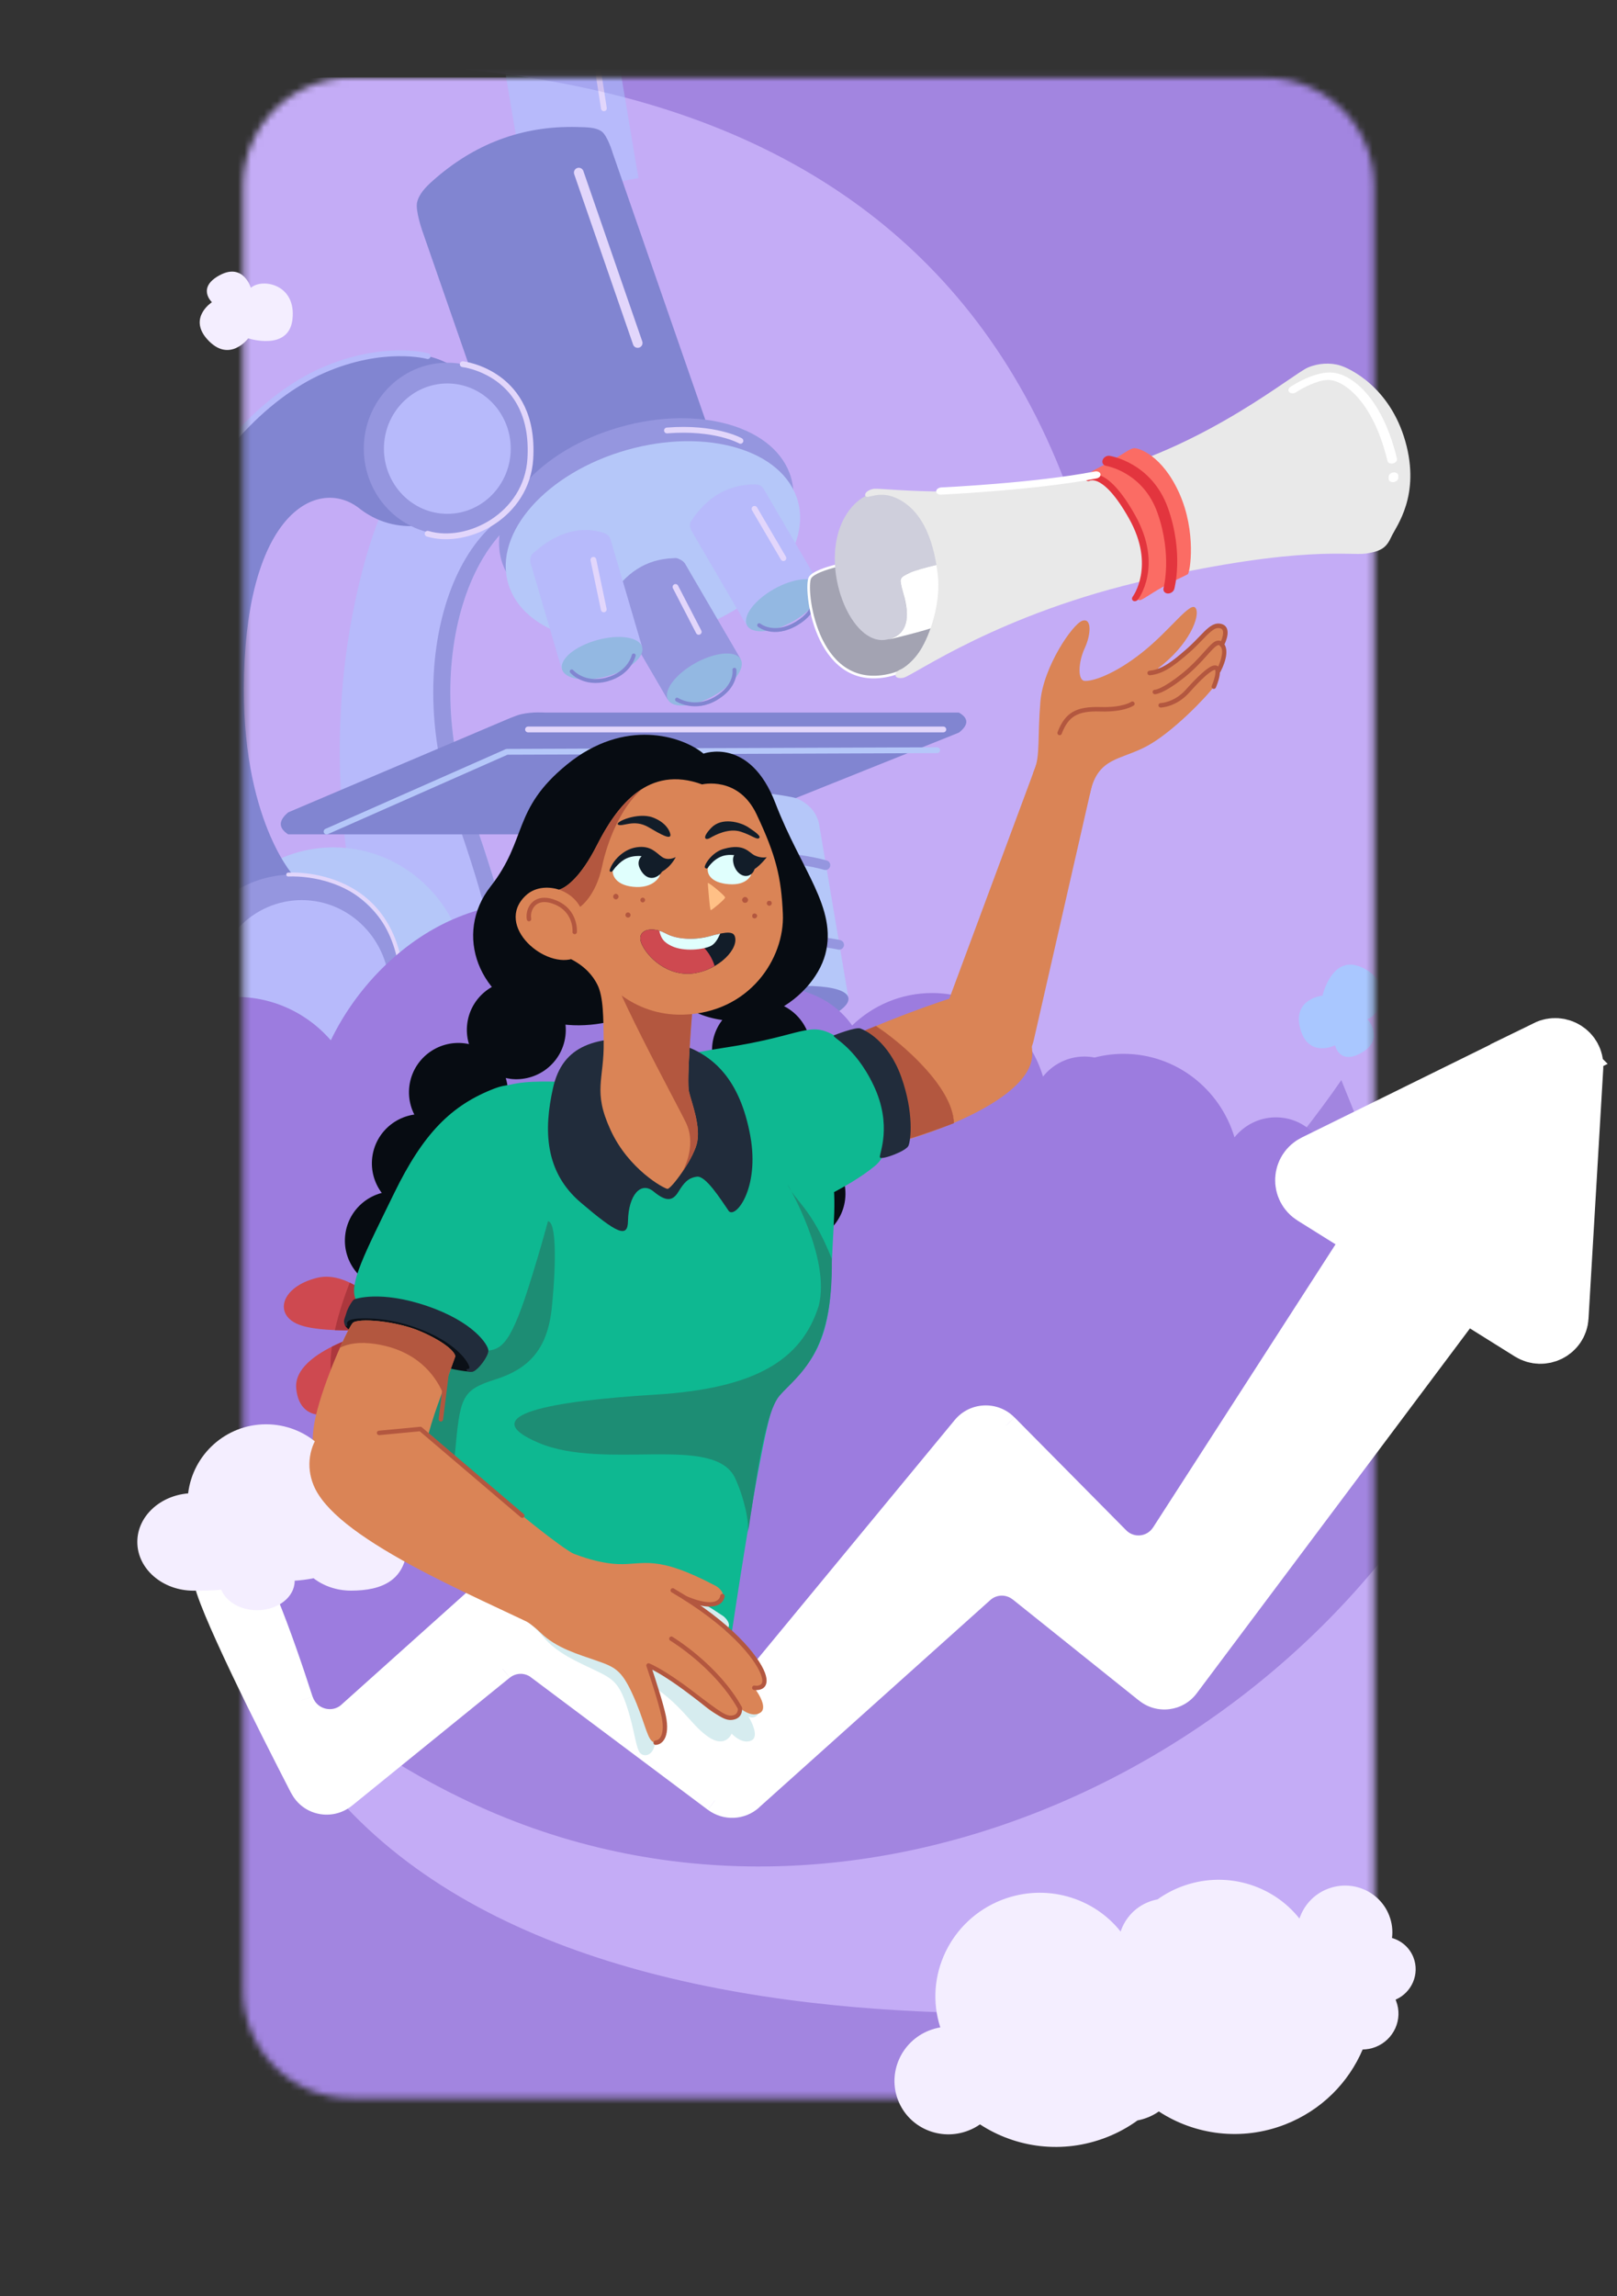 <svg width="248" height="352" viewBox="0 0 248 352" fill="none" xmlns="http://www.w3.org/2000/svg">
<rect x="0" y="0" width="248" height="352" fill="#333333" stroke="none"/>
<g clip-path="url(#clip0_80_6460)">
<g clip-path="url(#clip1_80_6460)">
<mask id="mask0_80_6460" style="mask-type:luminance" maskUnits="userSpaceOnUse" x="37" y="11" width="174" height="311">
<path d="M194.208 11.946H53.814C44.692 11.946 37.297 19.34 37.297 28.462V305.121C37.297 314.243 44.692 321.638 53.814 321.638H194.208C203.331 321.638 210.725 314.243 210.725 305.121V28.462C210.725 19.34 203.331 11.946 194.208 11.946Z" fill="white"/>
</mask>
<g mask="url(#mask0_80_6460)">
<path d="M197.417 11.863H50.338C40.782 11.863 33.035 19.258 33.035 28.38V305.038C33.035 314.161 40.782 321.555 50.338 321.555H197.417C206.973 321.555 214.721 314.161 214.721 305.038V28.38C214.721 19.258 206.973 11.863 197.417 11.863Z" fill="#C4ACF6"/>
<path fill-rule="evenodd" clip-rule="evenodd" d="M204.738 160.247C204.738 160.247 200.815 162.198 199.494 157.935C197.997 153.103 202.838 152.618 202.838 152.618C202.838 152.618 204.263 146.239 208.805 148.272C213.791 150.502 211.892 155.55 209.703 156.221C209.703 156.221 212.449 159.173 208.95 161.3C205.45 163.426 204.748 160.226 204.748 160.226L204.738 160.247Z" fill="#A9C7FF"/>
<path d="M167.058 85.332C143.842 0.198 53.835 9.974 29.39 9.974L57.489 -2.651L98.626 -12.83L206.967 -2.651C214.844 -0.339 253.968 20.318 239.96 38.889C225.951 57.46 182.398 69.435 176.008 86.953C174.109 87.5 169.66 87.934 167.048 85.322L167.058 85.332Z" fill="#A285E0"/>
<g opacity="0.5">
<path fill-rule="evenodd" clip-rule="evenodd" d="M88.975 76.403C94.9 76.403 99.711 71.458 99.711 65.368C99.711 59.277 94.9 54.332 88.975 54.332C88.975 54.332 64.705 53.475 55.796 86.633C46.877 119.801 56.942 147.952 56.942 147.952C57.562 153.444 62.104 157.707 67.606 157.707C73.531 157.707 78.342 152.763 78.342 146.672C78.342 146.177 78.311 145.691 78.249 145.206C78.249 145.206 77.681 139.549 72.22 124.271C64.189 101.777 72.158 76.258 88.551 76.372C88.696 76.372 88.84 76.372 88.975 76.372V76.403Z" fill="#A9C7FF"/>
<path fill-rule="evenodd" clip-rule="evenodd" d="M66.295 157.646C66.728 157.697 67.162 157.728 67.606 157.728C73.531 157.728 78.342 152.783 78.342 146.693C78.342 146.197 78.311 145.712 78.249 145.227C78.249 145.227 77.681 139.57 72.22 124.292C64.189 101.808 72.158 76.279 88.552 76.393C88.696 76.393 88.841 76.393 88.975 76.393C94.9 76.393 99.711 71.448 99.711 65.357C99.711 59.267 94.9 54.322 88.975 54.322C88.975 54.322 88.428 54.301 87.478 54.384C92.877 54.962 97.089 59.659 97.089 65.357C97.089 71.448 92.278 76.393 86.353 76.393C86.208 76.393 86.064 76.393 85.929 76.393C69.547 76.279 61.577 101.798 69.598 124.292C75.049 139.57 75.627 145.227 75.627 145.227C75.689 145.702 75.72 146.197 75.72 146.693C75.72 152.329 71.601 156.975 66.295 157.646Z" fill="#6580C7"/>
<path fill-rule="evenodd" clip-rule="evenodd" d="M77.249 9.602L80.748 30.455L97.915 27.296L94.416 6.444C88.119 4.111 82.389 5.081 77.249 9.602Z" fill="#A9C7FF"/>
<path d="M91.432 8.983L92.619 16.601" stroke="white" stroke-width="0.888" stroke-linecap="round" stroke-linejoin="round"/>
<path fill-rule="evenodd" clip-rule="evenodd" d="M63.962 31.054C63.704 32.313 64.746 35.317 64.746 35.317L79.178 76.878L108.692 65.843L93.992 23.518C93.992 23.518 93.197 20.824 92.278 20.153C91.359 19.482 89.873 19.513 88.5 19.471C80.076 19.255 72.695 22.062 66.326 27.75C65.252 28.7 64.23 29.794 63.962 31.054Z" fill="#3E5DAB"/>
<path d="M88.769 26.46L97.801 52.577" stroke="white" stroke-width="1.487" stroke-linecap="round" stroke-linejoin="round"/>
<path d="M103.159 93.653C90.895 97.152 79.147 93.674 76.907 85.89C74.667 78.106 82.812 68.96 95.076 65.471C107.34 61.971 119.087 65.45 121.327 73.234C123.557 81.017 115.423 90.164 103.159 93.653Z" fill="#6580C7"/>
<path d="M104.18 97.173C91.917 100.673 80.169 97.194 77.929 89.41C75.699 81.627 83.834 72.48 96.098 68.991C108.361 65.492 120.109 68.971 122.349 76.754C124.579 84.538 116.444 93.684 104.18 97.173Z" fill="#A6E2FB"/>
<path fill-rule="evenodd" clip-rule="evenodd" d="M105.822 80.553C105.822 80.862 105.987 81.255 105.987 81.255L114.555 95.934L125.714 89.658L117.28 75.205C117.28 75.205 116.981 74.669 116.733 74.503C116.496 74.349 116.093 74.245 115.773 74.245C111.706 74.276 108.444 76.135 105.977 79.913C105.842 80.119 105.822 80.243 105.812 80.553H105.822Z" fill="#A9C7FF"/>
<path fill-rule="evenodd" clip-rule="evenodd" d="M93.434 91.867L102.405 107.248L113.564 100.972L105.192 86.623C105.192 86.623 104.986 86.106 104.346 85.786C103.706 85.466 103.664 85.549 103.22 85.57C99.122 85.724 95.86 87.789 93.424 91.867H93.434Z" fill="#6580C7"/>
<path fill-rule="evenodd" clip-rule="evenodd" d="M81.357 85.611C81.264 86.23 81.512 86.777 81.512 86.777L86.147 102.572L98.462 99.113L93.734 83.009C93.734 83.009 93.59 82.287 93.197 81.998C92.805 81.719 92.206 81.554 91.876 81.482C88.604 80.728 85.228 81.781 82.059 84.558C81.739 84.837 81.45 84.981 81.357 85.6V85.611Z" fill="#A9C7FF"/>
<path d="M113.564 67.577C113.564 67.577 109.724 65.398 102.292 65.987" stroke="white" stroke-width="0.888" stroke-linecap="round" stroke-linejoin="round"/>
<path d="M115.722 78.003L120.151 85.56" stroke="white" stroke-width="0.888" stroke-linecap="round" stroke-linejoin="round"/>
<path d="M103.602 89.978L107.164 96.863" stroke="white" stroke-width="0.888" stroke-linecap="round" stroke-linejoin="round"/>
<path d="M91.008 85.818L92.598 93.415" stroke="white" stroke-width="0.888" stroke-linecap="round" stroke-linejoin="round"/>
<path d="M121.606 95.263C118.529 96.987 115.391 97.276 114.596 95.913C113.801 94.551 115.639 92.032 118.705 90.298C121.781 88.574 124.919 88.285 125.714 89.647C126.519 91.02 124.672 93.529 121.606 95.263Z" fill="#62C3CD"/>
<path d="M109.477 106.649C106.4 108.373 103.262 108.662 102.467 107.3C101.673 105.937 103.51 103.418 106.576 101.684C109.652 99.96 112.79 99.671 113.585 101.034C114.39 102.407 112.543 104.915 109.477 106.649Z" fill="#62C3CD"/>
<path d="M93.155 103.656C89.769 104.605 86.652 104.141 86.208 102.613C85.764 101.085 88.149 99.083 91.535 98.133C94.921 97.183 98.038 97.648 98.482 99.175C98.926 100.703 96.541 102.706 93.155 103.656Z" fill="#62C3CD"/>
<path d="M124.754 91.196C124.754 91.196 125.642 93.529 122.143 95.593C118.643 97.658 116.434 95.841 116.434 95.841" stroke="#3E5DAB" stroke-width="0.599" stroke-linecap="round" stroke-linejoin="round"/>
<path d="M112.636 102.675C112.636 102.675 113.069 105.142 109.786 107.073C106.504 108.993 103.84 107.248 103.84 107.248" stroke="#3E5DAB" stroke-width="0.599" stroke-linecap="round" stroke-linejoin="round"/>
<path d="M97.192 100.477C97.192 100.477 96.593 103.223 93.063 104.162C89.532 105.101 87.685 102.923 87.685 102.923" stroke="#3E5DAB" stroke-width="0.599" stroke-linecap="round" stroke-linejoin="round"/>
<path fill-rule="evenodd" clip-rule="evenodd" d="M147.052 109.23H83.472C83.472 109.23 81.728 109.086 79.962 109.478C79.157 109.654 77.33 110.459 77.33 110.459L44.203 124.529C42.696 125.789 42.675 126.914 44.203 127.905H104.118C104.118 127.905 106.358 127.936 108.175 127.657C109.269 127.492 111.355 126.625 111.355 126.625L147.062 112.307C148.642 111.078 148.528 110.067 147.062 109.23H147.052Z" fill="#3E5DAB"/>
<path d="M143.728 115.001L77.743 115.249L50.087 127.471" stroke="#A6E2FB" stroke-width="0.888" stroke-linecap="round" stroke-linejoin="round"/>
<path d="M144.678 111.822H80.985" stroke="white" stroke-width="0.888" stroke-linecap="round" stroke-linejoin="round"/>
<path fill-rule="evenodd" clip-rule="evenodd" d="M91.793 129.629C91.06 131.219 91.659 132.819 91.659 132.819L96.097 159.091L130.091 152.794L125.683 126.687C125.683 126.687 125.559 125.087 124.31 123.817C123.753 123.249 122.752 122.465 121.595 122.227C112.088 120.297 102.942 121.887 94.147 127.316C93.114 127.946 92.515 128.029 91.793 129.619V129.629Z" fill="#A6E2FB"/>
<path d="M126.592 132.623C126.592 132.623 108.186 126.976 92.629 139.931" stroke="#6580C7" stroke-width="1.487" stroke-linecap="round" stroke-linejoin="round"/>
<path d="M128.697 144.835C128.697 144.835 111.241 140.778 94.92 151.834" stroke="#6580C7" stroke-width="1.487" stroke-linecap="round" stroke-linejoin="round"/>
<path fill-rule="evenodd" clip-rule="evenodd" d="M77.268 164.83V172.893H134.231V164.83C134.231 163.344 133.064 162.146 131.619 162.146H79.89C78.445 162.146 77.278 163.354 77.278 164.83H77.268Z" fill="#A9C7FF"/>
<path fill-rule="evenodd" clip-rule="evenodd" d="M22.194 162.146H7.969C6.524 162.146 5.357 163.354 5.357 164.83V172.893H94.828V164.83C94.828 163.344 93.661 162.146 92.216 162.146H68.793C70.703 158.936 71.797 155.158 71.797 151.121C71.797 139.405 62.547 129.897 51.151 129.897C42.675 129.897 35.387 135.151 32.208 142.667L22.194 162.146Z" fill="#A6E2FB"/>
<path fill-rule="evenodd" clip-rule="evenodd" d="M54.94 77.796C57.128 79.582 59.895 80.646 62.899 80.646C69.97 80.646 75.72 74.741 75.72 67.473C75.72 60.206 69.981 54.301 62.899 54.301C62.899 54.301 42.304 50.781 27.026 80.646C11.748 110.51 20.296 154.435 35.078 165.687L44.875 134.057C44.875 134.057 36.296 124.488 37.514 101.251C38.722 78.024 49.014 73.399 54.94 77.796Z" fill="#3E5DAB"/>
<path d="M44.874 168.898C35.511 168.898 27.924 161.094 27.924 151.483C27.924 141.872 35.511 134.068 44.874 134.068C54.237 134.068 61.825 141.862 61.825 151.483C61.825 161.104 54.237 168.898 44.874 168.898Z" fill="#6580C7"/>
<path d="M46.279 165.687C38.836 165.687 32.797 159.483 32.797 151.834C32.797 144.184 38.836 137.98 46.279 137.98C53.722 137.98 59.761 144.184 59.761 151.834C59.761 159.483 53.722 165.687 46.279 165.687Z" fill="#A9C7FF"/>
<path d="M44.204 134.068C44.204 134.068 61.64 132.808 61.795 152.505C61.846 158.637 56.551 165.883 49.892 168.113C44.184 170.023 37.443 167.525 35.079 165.687" stroke="white" stroke-width="0.599" stroke-linecap="round" stroke-linejoin="round"/>
<path d="M68.618 81.946C61.537 81.946 55.797 76.052 55.797 68.774C55.797 61.496 61.537 55.602 68.618 55.602C75.7 55.602 81.439 61.496 81.439 68.774C81.439 76.052 75.7 81.946 68.618 81.946Z" fill="#6580C7"/>
<path d="M68.607 78.767C63.239 78.767 58.883 74.287 58.883 68.774C58.883 63.262 63.239 58.782 68.607 58.782C73.975 58.782 78.332 63.262 78.332 68.774C78.332 74.287 73.975 78.767 68.607 78.767Z" fill="#A9C7FF"/>
<path d="M70.972 55.829C70.972 55.829 82.141 57.099 81.336 70.323C80.809 78.994 71.715 83.65 65.583 81.823" stroke="white" stroke-width="0.888" stroke-linecap="round" stroke-linejoin="round"/>
<path d="M65.593 54.59C65.593 54.59 58.811 52.712 49.551 56.758C40.291 60.805 31.579 70.508 25.963 82.824C20.347 95.15 16.228 114.722 20.946 137.123" stroke="#A9C7FF" stroke-width="0.888" stroke-linecap="round" stroke-linejoin="round"/>
<path d="M113.833 159.979C104.47 161.703 96.583 161.362 96.222 159.225C95.861 157.088 103.149 153.95 112.512 152.226C121.875 150.502 129.761 150.843 130.123 152.98C130.484 155.127 123.196 158.255 113.833 159.979Z" fill="#3E5DAB"/>
<path d="M118.53 125.995H117.105" stroke="white" stroke-width="0.805" stroke-linecap="round" stroke-linejoin="round"/>
<path d="M120.429 137.712H119.004" stroke="white" stroke-width="0.805" stroke-linecap="round" stroke-linejoin="round"/>
<path d="M122.557 149.439H120.667" stroke="white" stroke-width="0.805" stroke-linecap="round" stroke-linejoin="round"/>
<path d="M126.613 153.929C126.613 153.929 123.041 157.15 108.072 159.08" stroke="white" stroke-width="0.805" stroke-linecap="round" stroke-linejoin="round"/>
<path d="M129.699 164.831H114.73" stroke="white" stroke-width="0.805" stroke-linecap="round" stroke-linejoin="round"/>
<path d="M88.025 164.831H84.463" stroke="white" stroke-width="0.805" stroke-linecap="round" stroke-linejoin="round"/>
<path d="M71.333 162.146H68.783C68.783 162.146 72.417 156.655 71.674 148.819" stroke="white" stroke-width="0.805" stroke-linecap="round" stroke-linejoin="round"/>
<path d="M121.193 131.632C121.193 131.632 118.901 131.033 115.474 131.415" stroke="white" stroke-width="0.888" stroke-linecap="round" stroke-linejoin="round"/>
<path d="M122.989 144.164C122.989 144.164 119.665 143.936 116.723 144.277" stroke="white" stroke-width="0.888" stroke-linecap="round" stroke-linejoin="round"/>
</g>
<path d="M25.26 214.711C25.209 214.432 25.178 214.185 25.168 213.988L25.26 214.711C26.22 220.389 34.138 240.911 79.921 245.825C137.286 251.988 193.557 183.401 205.718 165.573L226.313 216.507C200.959 269.403 131.216 304.15 71.972 276.226C36.874 259.689 27.903 234.81 27.624 232.725L25.26 214.701V214.711Z" fill="#A285E0"/>
<path d="M32.92 204.12C33.148 203.821 33.344 203.573 33.529 203.366L32.92 204.12C28.389 210.2 15.939 235.626 51.977 275.814C97.14 326.18 212.304 305.493 240.043 298.215L209.982 362.053C137.204 392.031 42.191 370.466 16.022 298.205C0.516 255.405 16.166 225.066 17.9 222.898L32.92 204.13V204.12Z" fill="#A285E0"/>
<path fill-rule="evenodd" clip-rule="evenodd" d="M174.429 241.118C185.516 275.773 205.956 216.343 213.172 195.376C214.607 191.216 215.515 188.563 215.732 188.47C218.168 187.417 212.625 185.188 203.386 182.369C203.695 181.492 203.86 180.553 203.86 179.572C203.86 174.999 200.196 171.282 195.685 171.282C193.124 171.282 190.833 172.48 189.336 174.348C187.127 166.947 180.344 161.548 172.323 161.548C170.785 161.548 169.299 161.744 167.874 162.116C167.368 162.012 166.852 161.961 166.315 161.961C163.755 161.961 161.464 163.158 159.967 165.027C157.758 157.625 150.975 152.226 142.954 152.226C138.206 152.226 133.88 154.125 130.69 157.202C126.778 151.534 118.396 149.542 110.767 152.835C109.673 153.31 108.64 153.867 107.68 154.507C101.146 141.686 85.269 134.109 69.599 140.871C61.299 144.453 54.486 151.669 50.738 159.473C46.877 155.024 41.066 152.402 34.758 152.876C24.445 153.661 16.558 162.456 16.682 172.769C15.991 172.676 15.278 172.655 14.556 172.707C8.94 173.13 4.697 178.085 5.09 183.753C5.482 189.42 10.354 193.684 15.97 193.25C16.806 193.188 17.622 193.023 18.396 192.765C20.11 194.881 22.143 196.718 24.425 198.205C24.621 205.772 25.56 212.802 26.696 215.434C27.532 217.396 28.895 218.985 30.588 220.173C28.988 222.609 33.457 247.787 34.572 250.378C35.068 251.544 35.481 253.144 35.914 254.837C37.091 259.462 38.433 264.706 42.17 263.23C42.211 263.344 42.263 263.457 42.304 263.571C44.359 268.371 50.604 265.821 56.22 263.395C56.932 263.086 57.613 260.804 58.233 258.698C58.728 257.005 59.203 255.426 59.637 255.044C61.763 255.746 66.419 255.942 72.572 256.21C83.813 256.696 100.072 257.398 115.082 261.733C132.229 266.688 139.682 252.205 144.141 243.534C145.721 240.457 146.929 238.104 148.064 237.619C154.774 234.718 160.576 238.641 165.108 241.696C169.536 244.68 172.757 246.858 174.429 241.087V241.118Z" fill="#9C7CDF"/>
</g>
<path fill-rule="evenodd" clip-rule="evenodd" d="M107.866 115.538C107.866 115.538 114.979 112.843 118.922 123.115C122.866 133.386 128.45 139.198 126.582 146.269C124.713 153.341 113.503 161.403 102.612 152.67C102.612 152.67 93.373 159.4 83.328 156.407C73.284 153.413 69.537 143.173 75.245 135.884C80.944 128.596 78.507 124.085 86.962 117.189C95.768 110.015 104.594 112.802 107.887 115.517L107.866 115.538Z" fill="#070C12"/>
<path d="M116.661 168.536C112.47 168.464 109.135 165.016 109.208 160.835C109.28 156.654 112.738 153.341 116.929 153.413C121.121 153.485 124.455 156.933 124.383 161.114C124.31 165.285 120.852 168.609 116.661 168.536Z" fill="#070C12"/>
<path d="M120.14 179.768C115.949 179.696 112.615 176.248 112.687 172.067C112.759 167.886 116.218 164.572 120.409 164.645C124.6 164.717 127.934 168.165 127.862 172.346C127.79 176.516 124.332 179.84 120.14 179.768Z" fill="#070C12"/>
<path d="M121.946 190.535C117.755 190.463 114.421 187.015 114.493 182.834C114.565 178.663 118.023 175.339 122.215 175.412C126.406 175.484 129.74 178.932 129.668 183.113C129.596 187.293 126.137 190.617 121.946 190.535Z" fill="#070C12"/>
<path d="M78.228 165.378C82.389 165.904 86.188 162.972 86.714 158.833C87.24 154.693 84.299 150.905 80.149 150.368C75.988 149.841 72.189 152.773 71.663 156.913C71.136 161.052 74.079 164.841 78.228 165.367V165.378Z" fill="#070C12"/>
<path d="M69.351 174.947C73.511 175.474 77.31 172.542 77.836 168.402C78.363 164.263 75.421 160.474 71.271 159.937C67.111 159.411 63.312 162.343 62.785 166.482C62.259 170.622 65.201 174.41 69.351 174.937V174.947Z" fill="#070C12"/>
<path d="M63.663 185.838C67.823 186.364 71.622 183.433 72.148 179.293C72.675 175.154 69.733 171.365 65.583 170.838C61.422 170.312 57.624 173.244 57.097 177.383C56.571 181.523 59.513 185.311 63.663 185.848V185.838Z" fill="#070C12"/>
<path d="M59.523 197.678C63.683 198.205 67.482 195.273 68.008 191.134C68.535 186.994 65.593 183.206 61.443 182.679C57.283 182.153 53.484 185.084 52.957 189.224C52.431 193.363 55.373 197.152 59.523 197.678Z" fill="#070C12"/>
<path fill-rule="evenodd" clip-rule="evenodd" d="M59.399 201.302C59.399 201.302 53.969 194.54 48.591 195.892C43.212 197.245 42.005 201.302 45.525 202.922C49.035 204.543 58.48 203.728 58.48 203.728C58.48 203.728 44.843 206.835 45.432 212.864C46.02 218.882 52.493 217.364 55.125 213.442C57.758 209.519 60.142 204.904 60.142 204.904L59.409 201.312L59.399 201.302Z" fill="#CE4950"/>
<path fill-rule="evenodd" clip-rule="evenodd" d="M53.711 215.021C54.248 214.556 54.723 214.02 55.125 213.431C57.758 209.509 60.142 204.884 60.142 204.884L59.409 201.291C59.409 201.291 56.922 198.194 53.639 196.615C52.968 198.329 51.997 201.054 51.357 203.903C54.919 204.037 58.491 203.728 58.491 203.728C58.491 203.728 54.475 204.646 50.893 206.443C50.366 210.293 50.79 213.875 53.721 215.021H53.711Z" fill="#AC373D"/>
<path fill-rule="evenodd" clip-rule="evenodd" d="M130.907 159.246C131.619 159.421 134.107 160.856 135.934 165.182C137.978 170.033 136.997 174.916 137.699 175.03C138.391 175.143 158.408 169.29 158.315 161.517C158.222 153.744 151.439 151.307 146.34 152.866C141.24 154.425 129.596 158.915 130.907 159.246Z" fill="#DA8456"/>
<path fill-rule="evenodd" clip-rule="evenodd" d="M134.334 157.305C130.7 158.74 130.225 159.081 130.907 159.256C131.619 159.431 134.107 160.866 135.934 165.192C137.978 170.044 136.997 174.926 137.699 175.04C137.947 175.081 142.861 173.481 146.278 172.16C146.123 166.596 138.143 159.782 134.334 157.305Z" fill="#B3573F" stroke="#B3573F" stroke-width="0.052" stroke-linecap="round" stroke-linejoin="round"/>
<path fill-rule="evenodd" clip-rule="evenodd" d="M93.878 170.952C96.128 164.748 98.647 162.487 111.097 160.608C123.546 158.73 124.011 156.345 128.336 158.946C134.334 162.549 139.021 174.772 134.169 178.746C130.452 181.791 122.999 185.828 110.126 189.719C103.561 190.39 98.575 190.349 95.942 186.581C93.444 182.999 92.928 173.543 93.868 170.952H93.878Z" fill="#0EB891"/>
<path fill-rule="evenodd" clip-rule="evenodd" d="M127.923 158.698C127.923 158.698 131.227 157.398 131.949 157.656C132.661 157.914 136.233 159.545 138.215 165.057C140.197 170.57 139.702 174.833 139.32 175.659C138.938 176.485 135.129 177.889 134.953 177.414C134.778 176.95 136.946 172.593 133.972 166.358C130.999 160.123 127.335 158.977 127.923 158.688V158.698Z" fill="#212C3B"/>
<path fill-rule="evenodd" clip-rule="evenodd" d="M110.354 262.796C111.076 258.471 116.867 216.642 119.231 213.896C121.988 210.706 127.139 208.652 127.48 196.275C127.738 187.046 128.522 183.742 127.325 178.705C124.29 171.726 120.284 170.756 112.511 169.321C106.493 168.216 91.349 165.636 82.853 165.801C79.901 165.852 75.947 166.09 72.994 169.28C68.71 173.925 68.855 177.837 66.801 184.207C64.736 190.576 57.21 231.032 61.36 231.579C61.856 231.641 62.991 231.755 64.622 231.899C77.691 230.661 87.416 260.742 110.364 262.796H110.354Z" fill="#0EB891"/>
<path fill-rule="evenodd" clip-rule="evenodd" d="M76.658 232.87C76.658 232.87 68.957 231.735 69.763 222.97C70.568 214.196 70.702 213.122 75.967 211.46C81.231 209.798 84.008 206.711 84.638 200.373C85.361 193.167 85.268 187.304 84.05 187.211C82.821 187.118 81.593 203.883 72.932 205.38C70.361 205.824 66.707 204.895 63.992 204.564C61.236 217.757 59.078 231.28 61.36 231.58C62.784 231.765 69.019 232.313 76.669 232.88L76.658 232.87Z" fill="#1D8D74"/>
<path fill-rule="evenodd" clip-rule="evenodd" d="M115.031 232.88C115.753 228.555 117.188 216.704 119.552 213.968C122.308 210.778 127.841 207.733 127.573 192.971C124.455 185.115 121.844 184.031 120.76 181.523C120.76 181.523 127.439 192.723 125.581 200.135C122.948 208.549 115.774 212.853 100.454 213.793C84.701 214.753 72.448 216.879 82.626 221.184C92.815 225.489 109.57 219.759 112.749 226.604C114.112 229.535 114.938 233.355 114.7 234.872C114.824 234.346 115.01 233.066 115.031 232.89V232.88Z" fill="#1D8D74"/>
<path fill-rule="evenodd" clip-rule="evenodd" d="M86.373 177.569C87.674 171.252 82.419 164.335 75.885 166.844C69.216 169.404 64.932 173.729 60.462 182.886C55.961 192.115 53.422 196.884 54.578 199.217C55.125 200.321 59.884 200.156 63.993 201.777C68.556 203.573 72.54 207.104 73.944 207.073C76.608 207.031 78.043 206.773 81.046 197.359C82.967 191.351 85.031 184.021 86.363 177.569H86.373Z" fill="#0EB891"/>
<path fill-rule="evenodd" clip-rule="evenodd" d="M72.613 210.2C72.21 210.592 65.221 209.261 59.265 206.762C53.298 204.264 52.163 203.057 53.216 202.478C54.269 201.911 60.101 200.868 64.788 203.139C69.475 205.41 73.944 209.684 72.716 210.148L72.623 210.2H72.613Z" fill="#0B1017"/>
<path fill-rule="evenodd" clip-rule="evenodd" d="M71.993 209.674C72.055 209.178 70.568 206.546 66.067 204.45C61.556 202.355 57.778 202.045 55.404 202.107C53.029 202.159 53.184 202.84 53.246 203.067C53.308 203.294 52.998 203.449 52.823 202.902C52.648 202.355 52.895 202.107 53.122 201.281C53.339 200.455 54.093 199.31 54.279 199.206C54.475 199.113 58.305 197.751 65.489 200.197C72.674 202.644 74.873 206.164 74.904 207.031C74.935 207.888 73.325 210.056 72.519 210.252C71.714 210.448 71.384 209.963 71.621 209.88C71.859 209.798 71.962 209.911 71.983 209.684L71.993 209.674Z" fill="#212C3B"/>
<path fill-rule="evenodd" clip-rule="evenodd" d="M69.805 208.012C69.98 207.527 68.7 205.958 64.726 204.192C60.762 202.427 54.857 202.025 54.103 202.799C53.35 203.583 49.685 211.635 48.436 217.065C47.032 223.125 48.622 227.326 54.568 229.226C60.514 231.125 63.828 227.615 65.273 221.535C66.388 216.859 67.719 213.875 69.794 208.012H69.805Z" fill="#DA8456"/>
<path fill-rule="evenodd" clip-rule="evenodd" d="M67.853 213.359C68.421 211.8 69.072 210.087 69.804 208.012C69.98 207.527 68.7 205.958 64.725 204.192C60.761 202.427 54.857 202.025 54.103 202.799C53.804 203.108 53.04 204.595 52.142 206.598C53.37 205.978 55.104 205.648 57.551 206.02C63.879 206.969 66.656 210.737 67.843 213.349L67.853 213.359Z" fill="#B3573F"/>
<path fill-rule="evenodd" clip-rule="evenodd" d="M111.727 185.59C112.707 186.994 116.568 182.246 115.071 174.101C113.574 165.966 109.538 160.165 100.381 159.359C91.215 158.554 86.28 160.288 84.825 166.751C83.369 173.203 83.524 179.624 89.067 184.341C94.611 189.069 96.273 189.854 96.314 187.201C96.386 183.154 98.306 181.048 100.237 182.648C102.167 184.248 103.169 184.124 104.036 182.71C104.903 181.296 105.543 180.553 106.895 180.377C108.237 180.212 110.467 183.753 111.737 185.59H111.727Z" fill="#212C3B"/>
<path fill-rule="evenodd" clip-rule="evenodd" d="M69.257 207.165C69.278 206.979 69.144 206.804 68.958 206.783C68.772 206.763 68.596 206.897 68.576 207.083L67.275 217.53C67.254 217.715 67.389 217.881 67.574 217.912C67.76 217.932 67.936 217.798 67.956 217.612L69.257 207.165Z" fill="#B3573F"/>
<path fill-rule="evenodd" clip-rule="evenodd" d="M106.131 155.447C106.131 155.447 105.275 165.698 105.667 167.36C106.059 169.032 107.566 172.8 106.844 175.412C106.111 178.034 102.9 182.277 102.374 182.246C101.847 182.204 96.418 179.272 93.641 173.223C90.864 167.174 92.68 165.563 92.588 159.617C92.536 156.077 92.567 152.814 91.617 150.936C90.977 149.656 89.821 148.19 87.602 147.044C87.602 147.044 88.19 144.329 90.73 144.659C93.083 144.959 100.846 144.701 103.189 145.733C107.608 147.684 106.224 152.825 106.131 155.447Z" fill="#DA8456"/>
<path fill-rule="evenodd" clip-rule="evenodd" d="M92.391 144.762C93.093 149.717 103.519 168.598 105.212 172.118C107.009 175.866 104.531 179.84 104.531 179.84C105.491 178.457 106.482 176.733 106.854 175.411C107.587 172.789 106.069 169.021 105.677 167.359C105.285 165.687 106.141 155.447 106.141 155.447C106.234 152.814 107.618 147.673 103.199 145.733C101.269 144.876 95.622 144.907 92.391 144.773V144.762Z" fill="#B3573F"/>
<path fill-rule="evenodd" clip-rule="evenodd" d="M85.754 136.38C84.442 135.947 82.223 135.771 80.613 137.299C75.719 141.944 83.761 148.758 88.221 146.827C88.83 146.559 89.294 146.208 89.625 145.795C91.989 150.636 97.243 155.705 104.696 155.54C114.947 155.313 120.367 146.889 120.067 140.107C119.83 134.522 119.025 131.146 116.031 124.818C113.223 118.893 107.68 120.245 107.68 120.245C99.452 117.221 94.662 123.414 91.534 129.598C89.016 134.574 86.775 136.081 85.754 136.38Z" fill="#DA8456"/>
<path fill-rule="evenodd" clip-rule="evenodd" d="M85.753 136.38C85.753 136.38 87.87 136.999 88.974 139.012C88.974 139.012 91.379 137.402 92.35 132.777C93.103 129.185 95.117 123.786 98.533 120.906C95.498 122.774 93.258 126.191 91.534 129.598C89.016 134.574 86.775 136.081 85.753 136.38Z" fill="#B3573F"/>
<path d="M117.993 138.816C117.797 138.816 117.631 138.661 117.631 138.465C117.631 138.269 117.786 138.104 117.982 138.104C118.178 138.104 118.344 138.259 118.344 138.444C118.344 138.641 118.189 138.806 117.993 138.806V138.816Z" fill="#B3573F" stroke="#B3573F" stroke-width="0.052" stroke-linecap="round" stroke-linejoin="round"/>
<path d="M115.742 140.767C115.546 140.767 115.381 140.613 115.381 140.416C115.381 140.22 115.536 140.055 115.732 140.055C115.928 140.055 116.093 140.21 116.093 140.396C116.093 140.592 115.938 140.757 115.742 140.757V140.767Z" fill="#B3573F" stroke="#B3573F" stroke-width="0.052" stroke-linecap="round" stroke-linejoin="round"/>
<path d="M114.287 138.383C114.059 138.383 113.863 138.207 113.853 137.97C113.853 137.743 114.029 137.547 114.266 137.536C114.493 137.536 114.689 137.712 114.7 137.949C114.7 138.176 114.524 138.373 114.287 138.373V138.383Z" fill="#B3573F" stroke="#B3573F" stroke-width="0.052" stroke-linecap="round" stroke-linejoin="round"/>
<path d="M98.585 138.311C98.4 138.311 98.245 138.166 98.234 137.98C98.234 137.795 98.379 137.64 98.565 137.629C98.751 137.629 98.905 137.774 98.916 137.96C98.916 138.146 98.771 138.3 98.585 138.311Z" fill="#B3573F" stroke="#B3573F" stroke-width="0.052" stroke-linecap="round" stroke-linejoin="round"/>
<path d="M96.325 140.633C96.118 140.633 95.953 140.478 95.943 140.272C95.943 140.065 96.098 139.9 96.304 139.9C96.511 139.9 96.676 140.055 96.686 140.261C96.686 140.468 96.531 140.633 96.325 140.633Z" fill="#B3573F" stroke="#B3573F" stroke-width="0.052" stroke-linecap="round" stroke-linejoin="round"/>
<path d="M94.466 137.836C94.249 137.836 94.074 137.67 94.064 137.454C94.064 137.237 94.229 137.061 94.445 137.051C94.662 137.051 94.838 137.216 94.848 137.433C94.848 137.65 94.683 137.825 94.466 137.836Z" fill="#B3573F" stroke="#B3573F" stroke-width="0.052" stroke-linecap="round" stroke-linejoin="round"/>
<path fill-rule="evenodd" clip-rule="evenodd" d="M87.798 142.832C87.778 143.018 87.922 143.183 88.108 143.203C88.294 143.224 88.459 143.08 88.48 142.894C88.48 142.894 88.779 139.467 85.331 138.032C83.917 137.443 82.864 137.546 82.131 137.949C81.006 138.579 80.603 139.972 80.799 140.953C80.83 141.139 81.016 141.263 81.202 141.221C81.388 141.19 81.511 141.005 81.47 140.819C81.326 140.065 81.615 139.012 82.472 138.527C83.07 138.197 83.917 138.166 85.073 138.641C88.046 139.879 87.808 142.822 87.808 142.822L87.798 142.832Z" fill="#B3573F"/>
<path fill-rule="evenodd" clip-rule="evenodd" d="M116.465 128.421C116.651 128.194 116.104 127.688 114.793 126.831C113.482 125.974 110.674 125.262 109.105 126.883C107.536 128.503 108.196 128.885 108.929 128.441C109.662 127.998 111.768 126.903 113.606 127.492C115.443 128.08 116.135 128.854 116.476 128.421H116.465Z" fill="#121D29"/>
<path fill-rule="evenodd" clip-rule="evenodd" d="M108.558 135.368C108.558 135.368 108.847 139.57 109.022 139.528C109.198 139.487 111.211 137.856 111.211 137.577C111.211 137.299 108.599 135.162 108.558 135.368Z" fill="#FFC086"/>
<path fill-rule="evenodd" clip-rule="evenodd" d="M112.666 143.451C112.305 142.584 110.591 143.049 108.671 143.565C106.988 144.019 104.088 144.174 102.116 143.1C99.845 141.861 97.532 142.574 98.379 144.628C99.225 146.682 102.374 149.738 106.348 149.212C110.312 148.685 113.451 145.33 112.666 143.441V143.451Z" fill="#121D29"/>
<path fill-rule="evenodd" clip-rule="evenodd" d="M109.6 148.055C109.342 147.209 108.475 145.072 106.121 143.905C104.759 143.936 103.282 143.73 102.126 143.1C99.855 141.861 97.543 142.574 98.389 144.628C99.236 146.682 102.384 149.738 106.359 149.212C107.587 149.046 108.692 148.623 109.61 148.055H109.6Z" fill="#CE4950"/>
<path fill-rule="evenodd" clip-rule="evenodd" d="M110.467 143.111C109.961 143.214 109.362 143.379 108.671 143.565C106.988 144.019 104.087 144.174 102.116 143.1C101.765 142.914 101.424 142.77 101.114 142.677C101.372 143.802 101.744 144.422 103.003 145.02C104.903 145.929 107.907 145.567 109.022 145.01C109.724 144.659 110.198 143.74 110.457 143.111H110.467Z" fill="#E0FFFD"/>
<path fill-rule="evenodd" clip-rule="evenodd" d="M102.807 127.874C102.693 127.213 101.971 126.005 100.123 125.314C97.811 124.446 94.125 126.057 94.817 126.418C95.509 126.79 97.233 125.499 99.473 126.81C101.3 127.884 102.983 128.854 102.817 127.874H102.807Z" fill="#121D29"/>
<path fill-rule="evenodd" clip-rule="evenodd" d="M115.185 134.119C115.185 134.119 114.596 135.75 111.799 135.544C108.867 135.327 108.32 133.81 108.609 132.849C108.898 131.889 110.147 130.32 112.965 130.702C115.783 131.074 115.174 134.13 115.174 134.13L115.185 134.119Z" fill="#E0FFFD"/>
<path fill-rule="evenodd" clip-rule="evenodd" d="M117.6 131.394C117.6 131.394 116.403 132.994 115.164 133.551C115.164 133.551 114.617 130.723 111.479 131.084C109.61 131.291 108.537 133.066 108.537 133.066C108.537 133.066 108.351 133.262 108.113 133.004C107.886 132.757 109.135 130.578 111.107 130.104C114.194 129.247 114.875 130.733 115.753 131.136C116.805 131.621 117.611 131.394 117.611 131.394H117.6Z" fill="#121D29"/>
<path fill-rule="evenodd" clip-rule="evenodd" d="M114.813 130.919C114.039 130.207 112.139 130.32 112.459 132.199C112.728 133.779 114.059 134.697 115.061 134.099C116.062 133.5 116.021 132.024 114.813 130.919Z" fill="#121D29"/>
<path fill-rule="evenodd" clip-rule="evenodd" d="M101.176 134.264C101.176 134.264 100.32 136.287 97.058 135.936C94.208 135.626 93.61 133.851 94.146 132.767C94.817 131.425 96.541 130.744 98.699 130.94C100.856 131.136 101.362 133.19 101.176 134.274V134.264Z" fill="#E0FFFD"/>
<path fill-rule="evenodd" clip-rule="evenodd" d="M100.227 130.909C99.185 130.269 97.378 131.477 98.101 133.056C98.73 134.429 99.856 135.048 101.033 134.181C102.158 133.345 101.838 131.9 100.238 130.898L100.227 130.909Z" fill="#121D29"/>
<path fill-rule="evenodd" clip-rule="evenodd" d="M101.176 133.789C101.176 133.789 102.642 133.273 103.643 131.384C103.643 131.384 102.508 132.024 101.558 131.384C100.619 130.744 99.844 129.567 97.666 129.876C95.488 130.186 93.981 132.065 93.609 133.108C93.609 133.108 93.341 133.582 93.671 133.644C93.929 133.686 94.167 133.2 94.383 132.963C95.168 132.117 96.004 131.26 97.821 131.218C100.866 131.146 101.176 133.779 101.176 133.779V133.789Z" fill="#121D29"/>
<path fill-rule="evenodd" clip-rule="evenodd" d="M167.244 121.339C167.244 121.339 166.48 125.221 162.619 124.281C158.758 123.332 157.716 120.08 158.634 118.015C159.543 115.951 159.12 112.926 159.563 107.579C160.007 102.231 164.508 95.655 165.995 95.16C167.481 94.675 167.337 97.276 166.356 99.382C165.375 101.488 165.241 104.296 166.356 104.378C167.471 104.461 170.764 103.501 175.12 100.063C179.477 96.626 182.584 92.094 183.368 93.209C184.153 94.324 182.439 98.856 177.546 102.5C177.546 102.5 178.847 102.933 184.359 97.854C187.136 95.294 187.529 95.903 187.838 96.553C188.148 97.204 187.384 98.814 187.384 98.814C187.384 98.814 188.602 99.661 186.847 102.861C186.847 102.861 187.219 103.78 186.166 105.266C185.113 106.753 179.797 112.327 175.791 114.433C171.786 116.539 168.483 116.105 167.233 121.339H167.244Z" fill="#DA8456"/>
<path fill-rule="evenodd" clip-rule="evenodd" d="M186.363 102.675C186.476 102.933 186.404 103.346 186.311 103.749C186.146 104.451 185.847 105.122 185.847 105.122C185.775 105.297 185.847 105.504 186.022 105.576C186.198 105.648 186.404 105.576 186.476 105.4C186.476 105.4 186.92 104.399 187.055 103.522C187.127 103.088 187.117 102.675 186.982 102.396C186.9 102.211 186.766 102.087 186.6 102.035C186.415 101.973 186.167 101.983 185.857 102.107C185.042 102.458 183.617 103.769 181.903 105.689C180.107 107.713 178.012 107.775 178.012 107.775C177.826 107.775 177.671 107.94 177.671 108.126C177.671 108.312 177.836 108.466 178.022 108.466C178.022 108.466 180.396 108.415 182.42 106.144C183.813 104.575 185 103.418 185.805 102.913C185.981 102.799 186.146 102.716 186.27 102.685C186.291 102.685 186.322 102.675 186.342 102.675C186.342 102.675 186.353 102.675 186.363 102.675Z" fill="#B3573F"/>
<path fill-rule="evenodd" clip-rule="evenodd" d="M186.548 102.685C186.455 102.851 186.517 103.067 186.682 103.16C186.847 103.253 187.064 103.191 187.157 103.026C187.157 103.026 187.756 101.952 187.993 100.827C188.169 99.991 188.138 99.145 187.652 98.587C187.415 98.319 187.167 98.205 186.92 98.195C186.682 98.195 186.424 98.267 186.156 98.453C185.216 99.093 183.864 101.158 181.407 103.15C178.207 105.731 177.133 105.731 177.133 105.731C176.937 105.731 176.782 105.875 176.772 106.061C176.772 106.247 176.916 106.412 177.102 106.422C177.102 106.422 178.341 106.515 181.841 103.687C183.957 101.973 185.247 100.218 186.166 99.351C186.331 99.196 186.476 99.072 186.62 98.99C186.734 98.928 186.827 98.876 186.92 98.886C187.002 98.886 187.074 98.948 187.157 99.041C187.508 99.444 187.477 100.074 187.343 100.683C187.126 101.715 186.579 102.685 186.579 102.685H186.548Z" fill="#B3573F"/>
<path fill-rule="evenodd" clip-rule="evenodd" d="M173.881 108.157C174.036 108.043 174.067 107.826 173.954 107.671C173.84 107.517 173.623 107.486 173.468 107.599C173.468 107.599 172.219 108.487 168.802 108.384C166.934 108.332 165.582 108.539 164.56 109.117C163.517 109.715 162.794 110.696 162.196 112.234C162.123 112.41 162.216 112.616 162.392 112.678C162.567 112.75 162.774 112.658 162.836 112.482C163.352 111.13 163.971 110.242 164.89 109.715C165.829 109.179 167.058 109.013 168.771 109.065C172.508 109.179 173.871 108.146 173.871 108.146L173.881 108.157Z" fill="#B3573F"/>
<path fill-rule="evenodd" clip-rule="evenodd" d="M187.085 98.649C186.992 98.814 187.054 99.031 187.23 99.114C187.395 99.207 187.612 99.145 187.705 98.969C187.705 98.969 188.21 98.02 188.272 97.173C188.324 96.481 188.107 95.852 187.333 95.645C186.641 95.46 186.022 95.687 185.341 96.234C184.473 96.925 183.503 98.154 182.048 99.434C179.436 101.736 178.032 102.644 176.287 102.82C176.101 102.841 175.957 103.006 175.978 103.202C175.998 103.388 176.163 103.532 176.36 103.512C178.207 103.326 179.725 102.397 182.502 99.95C183.947 98.68 184.907 97.452 185.774 96.771C186.249 96.389 186.662 96.182 187.147 96.316C187.539 96.42 187.612 96.771 187.581 97.121C187.529 97.844 187.096 98.649 187.096 98.649H187.085Z" fill="#B3573F"/>
<path fill-rule="evenodd" clip-rule="evenodd" d="M167.585 119.873C168.122 117.437 166.594 115.022 164.158 114.464C162.021 113.979 159.894 115.083 159.017 116.993C158.924 117.2 158.841 117.406 158.779 117.633L144.998 154.703C144.771 155.178 144.596 155.674 144.472 156.211C143.584 160.092 146.02 163.974 149.902 164.861C153.783 165.749 157.665 163.313 158.552 159.431L167.585 119.884V119.873Z" fill="#DA8456"/>
<path fill-rule="evenodd" clip-rule="evenodd" d="M131.795 85.993C131.795 85.993 125.116 87.036 124.228 88.563C123.351 90.102 124.972 105.493 135.749 103.635C146.526 101.777 145.907 86.076 145.907 86.076L131.795 85.983V85.993Z" fill="#A3A3B2" stroke="white" stroke-width="0.403" stroke-linecap="round" stroke-linejoin="round"/>
<path fill-rule="evenodd" clip-rule="evenodd" d="M145.906 86.076C145.906 86.076 138.597 87.5 138.153 88.739C137.709 89.978 141.622 96.781 136.058 98.03C130.493 99.279 125.487 86.767 129.461 79.448C133.425 72.129 142.922 74.555 145.916 86.076H145.906Z" fill="#CFCFDC"/>
<path fill-rule="evenodd" clip-rule="evenodd" d="M136.059 98.04C136.059 98.04 136.771 97.937 137.69 97.699C139.692 97.183 143.842 96.223 146.537 94.83C150.81 92.6 145.907 86.086 145.907 86.086C145.907 86.086 141.148 87.067 139.537 87.81C137.927 88.553 138.01 88.677 138.288 90.009C138.577 91.34 140.879 97.059 136.059 98.04Z" fill="white"/>
<path fill-rule="evenodd" clip-rule="evenodd" d="M134.097 74.916C132.92 75.102 132.528 75.732 132.734 76.041C133.106 76.609 134.881 74.968 137.896 76.558C140.91 78.147 143.098 81.74 143.831 88.13C144.255 91.805 143.057 96.337 141.416 99.237C140.208 101.374 138.587 102.427 138.102 102.634C136.977 103.109 137.039 104.193 138.567 103.893C140.094 103.583 153.153 94.014 176.525 88.78C199.886 83.557 206.947 85.219 209.476 84.857C212.005 84.496 212.676 83.835 213.409 82.246C214.152 80.646 217.899 75.959 215.536 67.649C213.172 59.349 207.05 56.49 205.543 56.025C204.036 55.56 202.157 55.664 200.588 56.345C198.213 57.377 185.599 67.959 168.937 72.501C152.265 77.043 135.294 74.751 134.117 74.937L134.097 74.916Z" fill="#E9E9E9"/>
<path fill-rule="evenodd" clip-rule="evenodd" d="M166.986 73.285C166.986 73.285 166.913 72.769 167.337 72.387C167.76 71.995 168.668 71.685 170.526 70.591C172.385 69.497 173.293 68.774 173.933 68.702C174.563 68.64 178.238 69.724 180.881 75.639C183.523 81.554 182.532 87.789 182.161 88.027C181.779 88.264 180.148 88.956 178.258 90.019C176.359 91.072 175.11 92.063 174.749 92.001C174.387 91.939 174.129 91.702 174.129 91.702C174.129 91.702 177.794 86.736 173.644 79.252C169.494 71.757 166.996 73.296 166.996 73.296L166.986 73.285Z" fill="#FB6C64"/>
<path fill-rule="evenodd" clip-rule="evenodd" d="M169.649 71.407C169.205 71.335 168.957 70.942 169.112 70.519C169.257 70.096 169.742 69.807 170.186 69.879C170.186 69.879 176.638 70.829 179.146 77.921C181.593 84.827 180.106 90.277 180.106 90.277C179.993 90.701 179.528 91.01 179.074 90.979C178.62 90.938 178.341 90.566 178.455 90.143C178.455 90.143 179.807 85.064 177.515 78.602C175.296 72.326 169.649 71.417 169.649 71.417V71.407Z" fill="#E3353E"/>
<path fill-rule="evenodd" clip-rule="evenodd" d="M167.224 73.657C167.172 73.688 167.11 73.709 167.058 73.729C166.862 73.781 166.666 73.729 166.553 73.574C166.408 73.378 166.491 73.089 166.738 72.924C166.738 72.924 167.544 72.305 169.02 73.007C170.186 73.564 171.921 75.082 174.099 78.984C178.496 86.829 174.522 91.918 174.522 91.918C174.346 92.146 174.026 92.228 173.81 92.104C173.593 91.98 173.552 91.702 173.717 91.475C173.717 91.475 177.247 86.788 173.17 79.51C171.115 75.845 169.526 74.379 168.431 73.853C167.719 73.512 167.244 73.657 167.224 73.667V73.657Z" fill="#E3353E"/>
<path fill-rule="evenodd" clip-rule="evenodd" d="M144.317 75.825C143.894 75.845 143.563 75.608 143.584 75.309C143.594 74.999 143.956 74.741 144.368 74.72C144.368 74.72 158.614 74.07 167.905 72.274C168.318 72.191 168.71 72.367 168.783 72.666C168.855 72.965 168.576 73.265 168.163 73.347C158.749 75.164 144.317 75.825 144.317 75.825Z" fill="white"/>
<path fill-rule="evenodd" clip-rule="evenodd" d="M198.781 60.133C198.451 60.35 197.986 60.35 197.749 60.123C197.511 59.896 197.573 59.535 197.904 59.308C197.904 59.308 199.287 58.379 200.98 57.728C202.198 57.264 203.571 56.964 204.727 57.16C205.832 57.346 207.267 58.007 208.722 59.401C210.776 61.352 212.913 64.769 214.255 70.312C214.328 70.611 214.059 70.942 213.657 71.035C213.254 71.128 212.872 70.962 212.8 70.663C211.52 65.357 209.496 62.064 207.535 60.195C206.317 59.039 205.15 58.441 204.232 58.286C203.375 58.141 202.373 58.41 201.475 58.75C199.989 59.318 198.771 60.133 198.771 60.133H198.781Z" fill="white"/>
<path fill-rule="evenodd" clip-rule="evenodd" d="M212.986 73.048C212.986 72.738 213.337 72.449 213.739 72.418C214.142 72.387 214.472 72.615 214.462 72.924V73.275C214.441 73.585 214.101 73.874 213.698 73.905C213.295 73.936 212.965 73.709 212.975 73.399V73.048H212.986Z" fill="white"/>
<path d="M150.304 325.654C149.757 326.036 149.169 326.356 148.518 326.604C144.224 328.276 139.393 326.201 137.741 321.958C136.089 317.726 138.236 312.925 142.531 311.253C143.088 311.036 143.646 310.882 144.214 310.789C141.664 302.943 145.752 294.323 153.639 291.247C160.328 288.646 167.688 290.813 171.869 296.099C172.53 294.096 174.058 292.372 176.194 291.546C176.638 291.371 177.093 291.247 177.536 291.164C178.6 290.401 179.787 289.75 181.067 289.255C187.756 286.653 195.117 288.821 199.297 294.106C199.958 292.104 201.486 290.38 203.623 289.554C207.391 288.088 211.613 289.915 213.058 293.621C213.502 294.757 213.636 295.944 213.492 297.08C214.947 297.503 216.196 298.556 216.785 300.073C217.765 302.602 216.537 305.452 214.039 306.535C214.07 306.597 214.09 306.659 214.121 306.732C215.205 309.529 213.791 312.688 210.963 313.793C210.312 314.051 209.641 314.164 208.991 314.175C206.833 319.243 202.683 323.486 197.109 325.664C190.43 328.266 183.255 327.285 177.733 323.672C177.196 324.054 176.597 324.374 175.947 324.622C175.462 324.807 174.966 324.952 174.47 325.045C173.025 326.087 171.425 326.975 169.681 327.646C163.002 330.248 155.827 329.267 150.304 325.654Z" fill="#F4EEFF"/>
<path fill-rule="evenodd" clip-rule="evenodd" d="M229.183 195.707C231.093 193.436 229.379 182.586 226.994 180.769C224.61 178.952 214.142 180.253 212.232 182.524L178.321 235.12C176.793 237.495 173.459 237.835 171.477 235.833L154.341 218.521C152.503 216.663 149.458 216.797 147.796 218.82L113.554 260.298C112.057 262.115 109.394 262.435 107.505 261.021L81.996 241.923C80.314 240.664 77.971 240.767 76.401 242.171L53.546 262.652C51.13 264.82 47.259 263.736 46.258 260.649C43.409 251.802 38.299 237.216 35.388 236.534C34.851 236.411 34.294 236.163 33.767 235.936C32.466 235.368 31.383 234.893 31.383 236.534C31.383 237.381 31.372 237.969 31.352 238.496C31.331 239.415 31.31 240.158 31.383 241.737C31.527 245.175 41.478 264.84 46.227 274.059C47.507 276.536 50.718 277.187 52.885 275.432L77.072 255.818C78.641 254.538 80.882 254.497 82.502 255.715L109.642 276.031C111.324 277.29 113.668 277.187 115.237 275.783L150.727 243.967C152.338 242.522 154.743 242.46 156.436 243.812L175.843 259.348C177.795 260.907 180.644 260.546 182.141 258.554L229.203 195.727L229.183 195.707Z" fill="white"/>
<path d="M229.183 195.707L227.83 194.571L227.799 194.613L227.768 194.654L229.183 195.717V195.707ZM212.242 182.524L210.89 181.389L210.818 181.471L210.756 181.564L212.242 182.524ZM225.931 182.173C225.931 182.173 226.106 182.339 226.323 182.72C226.53 183.082 226.746 183.557 226.953 184.145C227.376 185.322 227.727 186.808 227.954 188.336C228.181 189.864 228.284 191.371 228.223 192.579C228.192 193.188 228.119 193.684 228.026 194.055C227.923 194.447 227.83 194.582 227.83 194.571L230.535 196.842C231.02 196.275 231.288 195.562 231.443 194.922C231.608 194.262 231.701 193.518 231.743 192.765C231.825 191.247 231.701 189.503 231.443 187.81C231.185 186.117 230.783 184.403 230.277 182.968C230.019 182.246 229.73 181.564 229.389 180.976C229.059 180.408 228.635 179.809 228.068 179.376L225.931 182.184V182.173ZM213.595 183.66C213.595 183.66 213.77 183.484 214.152 183.278C214.513 183.092 214.978 182.896 215.556 182.71C216.712 182.339 218.158 182.039 219.654 181.853C221.151 181.668 222.617 181.616 223.825 181.709C224.434 181.75 224.929 181.833 225.311 181.926C225.714 182.029 225.89 182.132 225.92 182.163L228.057 179.355C227.5 178.932 226.819 178.674 226.189 178.509C225.539 178.343 224.816 178.24 224.073 178.189C222.586 178.075 220.883 178.147 219.221 178.354C217.559 178.56 215.886 178.891 214.472 179.345C213.76 179.572 213.089 179.84 212.5 180.15C211.933 180.449 211.334 180.852 210.89 181.378L213.595 183.65V183.66ZM179.807 236.08L213.719 183.484L210.746 181.575L176.834 234.171L179.807 236.08ZM170.217 237.071C172.994 239.879 177.66 239.394 179.807 236.07L176.834 234.16C175.915 235.585 173.913 235.791 172.726 234.584L170.217 237.071ZM153.081 219.76L170.217 237.071L172.726 234.584L155.589 217.272L153.081 219.76ZM149.148 219.935C150.149 218.727 151.976 218.645 153.071 219.76L155.579 217.272C153.009 214.67 148.745 214.867 146.422 217.685L149.148 219.935ZM114.906 261.413L149.148 219.935L146.422 217.685L112.181 259.163L114.906 261.413ZM106.441 262.425C109.084 264.407 112.811 263.953 114.916 261.413L112.191 259.163C111.293 260.257 109.693 260.443 108.557 259.596L106.441 262.425ZM80.933 243.327L106.441 262.425L108.557 259.596L83.049 240.499L80.933 243.327ZM77.578 243.472C78.517 242.625 79.921 242.563 80.933 243.327L83.049 240.499C80.695 238.733 77.413 238.878 75.214 240.839L77.567 243.472H77.578ZM54.712 263.953L77.567 243.472L75.214 240.839L52.359 261.32L54.712 263.953ZM44.575 261.176C45.958 265.46 51.326 266.998 54.723 263.953L52.369 261.32C50.924 262.621 48.56 261.981 47.951 260.092L44.585 261.176H44.575ZM34.985 238.238C34.789 238.197 34.882 238.135 35.243 238.558C35.563 238.919 35.945 239.466 36.379 240.22C37.256 241.717 38.216 243.792 39.207 246.187C41.179 250.956 43.15 256.768 44.575 261.176L47.94 260.092C46.505 255.653 44.503 249.738 42.479 244.834C41.468 242.388 40.435 240.137 39.444 238.434C38.949 237.588 38.433 236.813 37.906 236.215C37.421 235.668 36.719 235.007 35.8 234.79L34.995 238.228L34.985 238.238ZM33.054 237.536C33.55 237.753 34.262 238.062 34.985 238.238L35.79 234.8C35.439 234.718 35.026 234.542 34.469 234.305L33.054 237.546V237.536ZM33.137 236.524C33.137 236.411 33.137 236.38 33.137 236.39C33.137 236.411 33.106 236.514 33.013 236.659C32.91 236.813 32.755 236.958 32.559 237.051C32.373 237.144 32.218 237.154 32.136 237.164C32.063 237.164 32.032 237.164 32.063 237.164C32.094 237.164 32.156 237.185 32.249 237.216C32.456 237.288 32.703 237.391 33.044 237.546L34.458 234.305C34.149 234.171 33.777 234.006 33.405 233.882C33.065 233.768 32.559 233.613 32.002 233.634C31.351 233.655 30.598 233.923 30.092 234.656C29.669 235.265 29.586 235.977 29.586 236.524H33.116H33.137ZM33.116 238.517C33.127 237.98 33.147 237.381 33.147 236.514H29.617C29.617 237.33 29.607 237.908 29.586 238.434L33.116 238.517ZM33.137 241.655C33.075 240.117 33.096 239.415 33.116 238.527L29.586 238.444C29.565 239.384 29.545 240.168 29.617 241.81L33.147 241.665L33.137 241.655ZM47.796 273.244C45.422 268.639 41.757 261.434 38.67 254.961C37.122 251.72 35.738 248.685 34.727 246.259C34.221 245.041 33.818 243.998 33.54 243.172C33.24 242.285 33.147 241.81 33.147 241.655L29.617 241.799C29.648 242.501 29.896 243.4 30.185 244.287C30.494 245.227 30.938 246.362 31.454 247.611C32.497 250.12 33.922 253.227 35.47 256.489C38.577 263.013 42.273 270.25 44.647 274.864L47.785 273.244H47.796ZM51.77 274.049C50.469 275.112 48.549 274.699 47.796 273.233L44.658 274.854C46.454 278.343 50.975 279.241 54 276.784L51.77 274.038V274.049ZM75.947 254.435L51.76 274.049L53.99 276.795L78.177 257.181L75.947 254.435ZM83.555 254.29C81.284 252.597 78.156 252.649 75.957 254.435L78.187 257.181C79.126 256.417 80.468 256.386 81.439 257.119L83.555 254.29ZM110.684 274.606L83.545 254.29L81.428 257.119L108.568 277.435L110.684 274.606ZM114.049 274.462C113.11 275.308 111.706 275.37 110.694 274.606L108.578 277.435C110.942 279.2 114.214 279.055 116.413 277.094L114.06 274.462H114.049ZM149.53 242.646L114.039 274.462L116.393 277.094L151.883 245.278L149.53 242.646ZM157.52 242.419C155.156 240.53 151.78 240.623 149.53 242.646L151.883 245.278C152.843 244.411 154.299 244.37 155.311 245.185L157.52 242.429V242.419ZM176.927 257.955L157.52 242.419L155.311 245.175L174.718 260.711L176.927 257.955ZM180.705 257.47C179.807 258.667 178.094 258.884 176.927 257.945L174.718 260.701C177.443 262.879 181.438 262.373 183.534 259.586L180.705 257.47ZM227.768 194.644L180.705 257.47L183.534 259.586L230.597 196.76L227.768 194.644Z" fill="white"/>
<path d="M237.576 161.589C239.01 160.887 240.693 161.95 240.6 163.509L238.339 201.849C238.247 203.397 236.471 204.275 235.129 203.439L201.827 182.617C200.474 181.771 200.578 179.82 202.013 179.118L237.586 161.599L237.576 161.589Z" fill="white" stroke="white" stroke-width="10.602" stroke-linecap="round"/>
<path fill-rule="evenodd" clip-rule="evenodd" d="M45.195 242.315C46.176 242.243 47.156 242.129 48.085 241.933C49.613 243.11 51.626 243.833 53.835 243.833C58.605 243.833 62.476 242.274 62.476 236.359C62.476 232.23 58.605 228.885 53.835 228.885C53.474 228.885 53.113 228.906 52.762 228.947C52.049 222.97 46.971 218.335 40.808 218.335C34.645 218.335 29.576 222.959 28.854 228.926C24.477 229.298 21.06 232.488 21.06 236.369C21.06 240.498 24.931 243.843 29.7 243.843C31.021 243.843 32.529 243.843 33.932 243.688C34.665 245.515 36.854 246.837 39.435 246.837C42.614 246.837 45.195 244.824 45.195 242.346C45.195 242.346 45.195 242.336 45.195 242.326V242.315Z" fill="#F4EEFF"/>
<g style="mix-blend-mode:multiply">
<path fill-rule="evenodd" clip-rule="evenodd" d="M88.458 239.456C88.458 239.456 92.495 241.964 96.438 242.615C100.381 243.265 102.312 241.903 110.932 247.745C110.932 247.745 112.17 248.674 111.685 249.542C111.2 250.419 108.815 250.791 105.966 248.633C105.966 248.633 112.284 254.631 115.051 258.605C117.807 262.58 115.835 263.746 114.792 263.127C114.792 263.127 116.671 266.151 115.226 266.812C113.781 267.473 112.212 265.759 112.212 265.759C112.212 265.759 111.252 268.144 108.475 266.141C105.698 264.138 104.645 261.258 99.122 257.821C99.122 257.821 100.247 262.652 100.505 265.852C100.753 269.052 98.947 269.486 98.224 268.773C97.501 268.072 97.398 265.408 96.159 261.64C94.931 257.872 93.94 257.336 91.318 256.066C88.685 254.796 85.434 253.475 83.307 250.904C81.18 248.334 78.321 246.961 78.321 246.961C78.321 246.961 73.397 244.194 78.145 239.497C82.543 235.151 88.458 239.466 88.458 239.466V239.456Z" fill="#D6ECEF"/>
</g>
<path fill-rule="evenodd" clip-rule="evenodd" d="M86.486 237.546C86.486 237.546 90.822 239.621 94.817 239.766C98.812 239.9 100.546 238.217 109.858 243.151C109.858 243.151 111.2 243.957 110.839 244.937C110.477 245.918 108.165 246.641 105.047 244.762C105.047 244.762 112.098 250.182 115.36 253.97C118.622 257.759 116.805 259.255 115.701 258.739C115.701 258.739 117.961 261.65 116.619 262.538C115.277 263.426 113.492 261.847 113.492 261.847C113.492 261.847 112.862 264.479 109.837 262.765C106.813 261.052 105.398 258.182 99.473 255.333C99.473 255.333 101.228 260.236 101.888 263.55C102.559 266.864 100.825 267.566 100.01 266.926C99.194 266.286 98.75 263.519 97.026 259.741C95.313 255.962 94.26 255.539 91.493 254.569C88.727 253.598 85.32 252.659 82.873 250.254C80.427 247.848 77.412 246.806 77.412 246.806C77.412 246.806 72.168 244.586 76.256 239.012C80.045 233.85 86.476 237.556 86.476 237.556L86.486 237.546Z" fill="#DA8456"/>
<path fill-rule="evenodd" clip-rule="evenodd" d="M111.139 244.68C111.139 244.494 111.004 244.329 110.819 244.329C110.633 244.329 110.468 244.463 110.457 244.649C110.457 244.649 110.426 244.979 110.117 245.237C109.869 245.444 109.466 245.609 108.806 245.599C108.011 245.599 106.885 245.351 105.296 244.69C105.12 244.618 104.924 244.69 104.852 244.876C104.78 245.051 104.852 245.248 105.038 245.32C106.741 246.032 107.949 246.28 108.806 246.28C109.755 246.28 110.302 246.001 110.633 245.691C111.118 245.227 111.139 244.68 111.139 244.68Z" fill="#B3573F"/>
<path fill-rule="evenodd" clip-rule="evenodd" d="M115.742 258.389C115.557 258.358 115.381 258.481 115.35 258.667C115.319 258.853 115.443 259.029 115.629 259.06C115.629 259.06 115.98 259.121 116.372 259.049C116.661 258.998 116.961 258.884 117.198 258.657C117.549 258.306 117.776 257.645 117.322 256.427C116.341 253.846 112.243 248.705 103.344 243.503C103.179 243.41 102.973 243.461 102.88 243.627C102.787 243.792 102.839 243.998 103.004 244.091C111.685 249.17 115.732 254.156 116.692 256.675C117.002 257.501 116.971 257.945 116.723 258.182C116.599 258.306 116.424 258.358 116.269 258.389C116 258.44 115.753 258.389 115.753 258.389H115.742Z" fill="#B3573F"/>
<path fill-rule="evenodd" clip-rule="evenodd" d="M103.138 250.915C102.973 250.822 102.766 250.874 102.674 251.028C102.581 251.183 102.632 251.4 102.787 251.493C102.787 251.493 109.559 255.54 113.162 261.94C113.172 262.136 113.162 262.797 112.419 262.952C111.902 263.065 111.469 262.952 110.664 262.466C109.755 261.919 108.444 260.918 106.235 259.235C101.745 255.808 99.587 254.993 99.587 254.993C99.463 254.941 99.319 254.972 99.226 255.065C99.133 255.158 99.091 255.292 99.143 255.416C99.143 255.416 100.95 260.691 101.466 263.179C101.714 264.356 101.693 265.274 101.476 265.914C101.29 266.451 100.97 266.761 100.526 266.812C100.341 266.833 100.206 266.998 100.217 267.184C100.237 267.37 100.403 267.504 100.588 267.483C101.156 267.432 101.621 267.122 101.93 266.554C102.333 265.832 102.457 264.645 102.126 263.034C101.724 261.104 100.557 257.511 100.041 255.953C100.981 256.438 102.89 257.542 105.822 259.772C108.052 261.475 109.384 262.487 110.302 263.045C111.324 263.664 111.902 263.747 112.553 263.602C114.029 263.272 113.812 261.775 113.812 261.775C113.812 261.733 113.792 261.692 113.771 261.661C110.096 255.075 103.117 250.905 103.117 250.905L103.138 250.915Z" fill="#B3573F"/>
<path fill-rule="evenodd" clip-rule="evenodd" d="M89.243 238.888C87.003 237.908 82.327 234.325 74.512 227.667C66.698 221.009 64.674 217.045 57.489 216.27C50.315 215.496 45.711 221.804 48.085 227.657C49.654 231.507 54.95 235.523 63.198 240.003C69.774 243.575 78.001 247.198 85.155 250.677C90.544 253.299 94.467 253.021 96.604 249.139C98.74 245.258 95.231 241.521 89.243 238.888Z" fill="#DA8456"/>
<path fill-rule="evenodd" clip-rule="evenodd" d="M58.108 219.316C57.923 219.336 57.778 219.501 57.799 219.687C57.819 219.873 57.985 220.007 58.17 219.997L64.375 219.408L79.88 232.601C80.024 232.725 80.241 232.705 80.365 232.56C80.489 232.416 80.468 232.199 80.324 232.085L64.705 218.799C64.633 218.737 64.54 218.706 64.447 218.717L58.108 219.316Z" fill="#B3573F"/>
<path fill-rule="evenodd" clip-rule="evenodd" d="M32.497 46.332C32.497 46.332 28.812 48.706 31.795 52.02C35.181 55.777 38.071 51.865 38.071 51.865C38.071 51.865 44.286 53.898 44.854 48.964C45.483 43.534 40.177 42.595 38.474 44.122C38.474 44.122 37.339 40.251 33.725 42.171C30.112 44.092 32.497 46.321 32.497 46.321V46.332Z" fill="#F4EEFF"/>
</g>
</g>
<defs>
<clipPath id="clip0_80_6460">
<rect width="247.754" height="352" fill="white"/>
</clipPath>
<clipPath id="clip1_80_6460">
<rect width="247.754" height="352" fill="white"/>
</clipPath>
</defs>
</svg>

